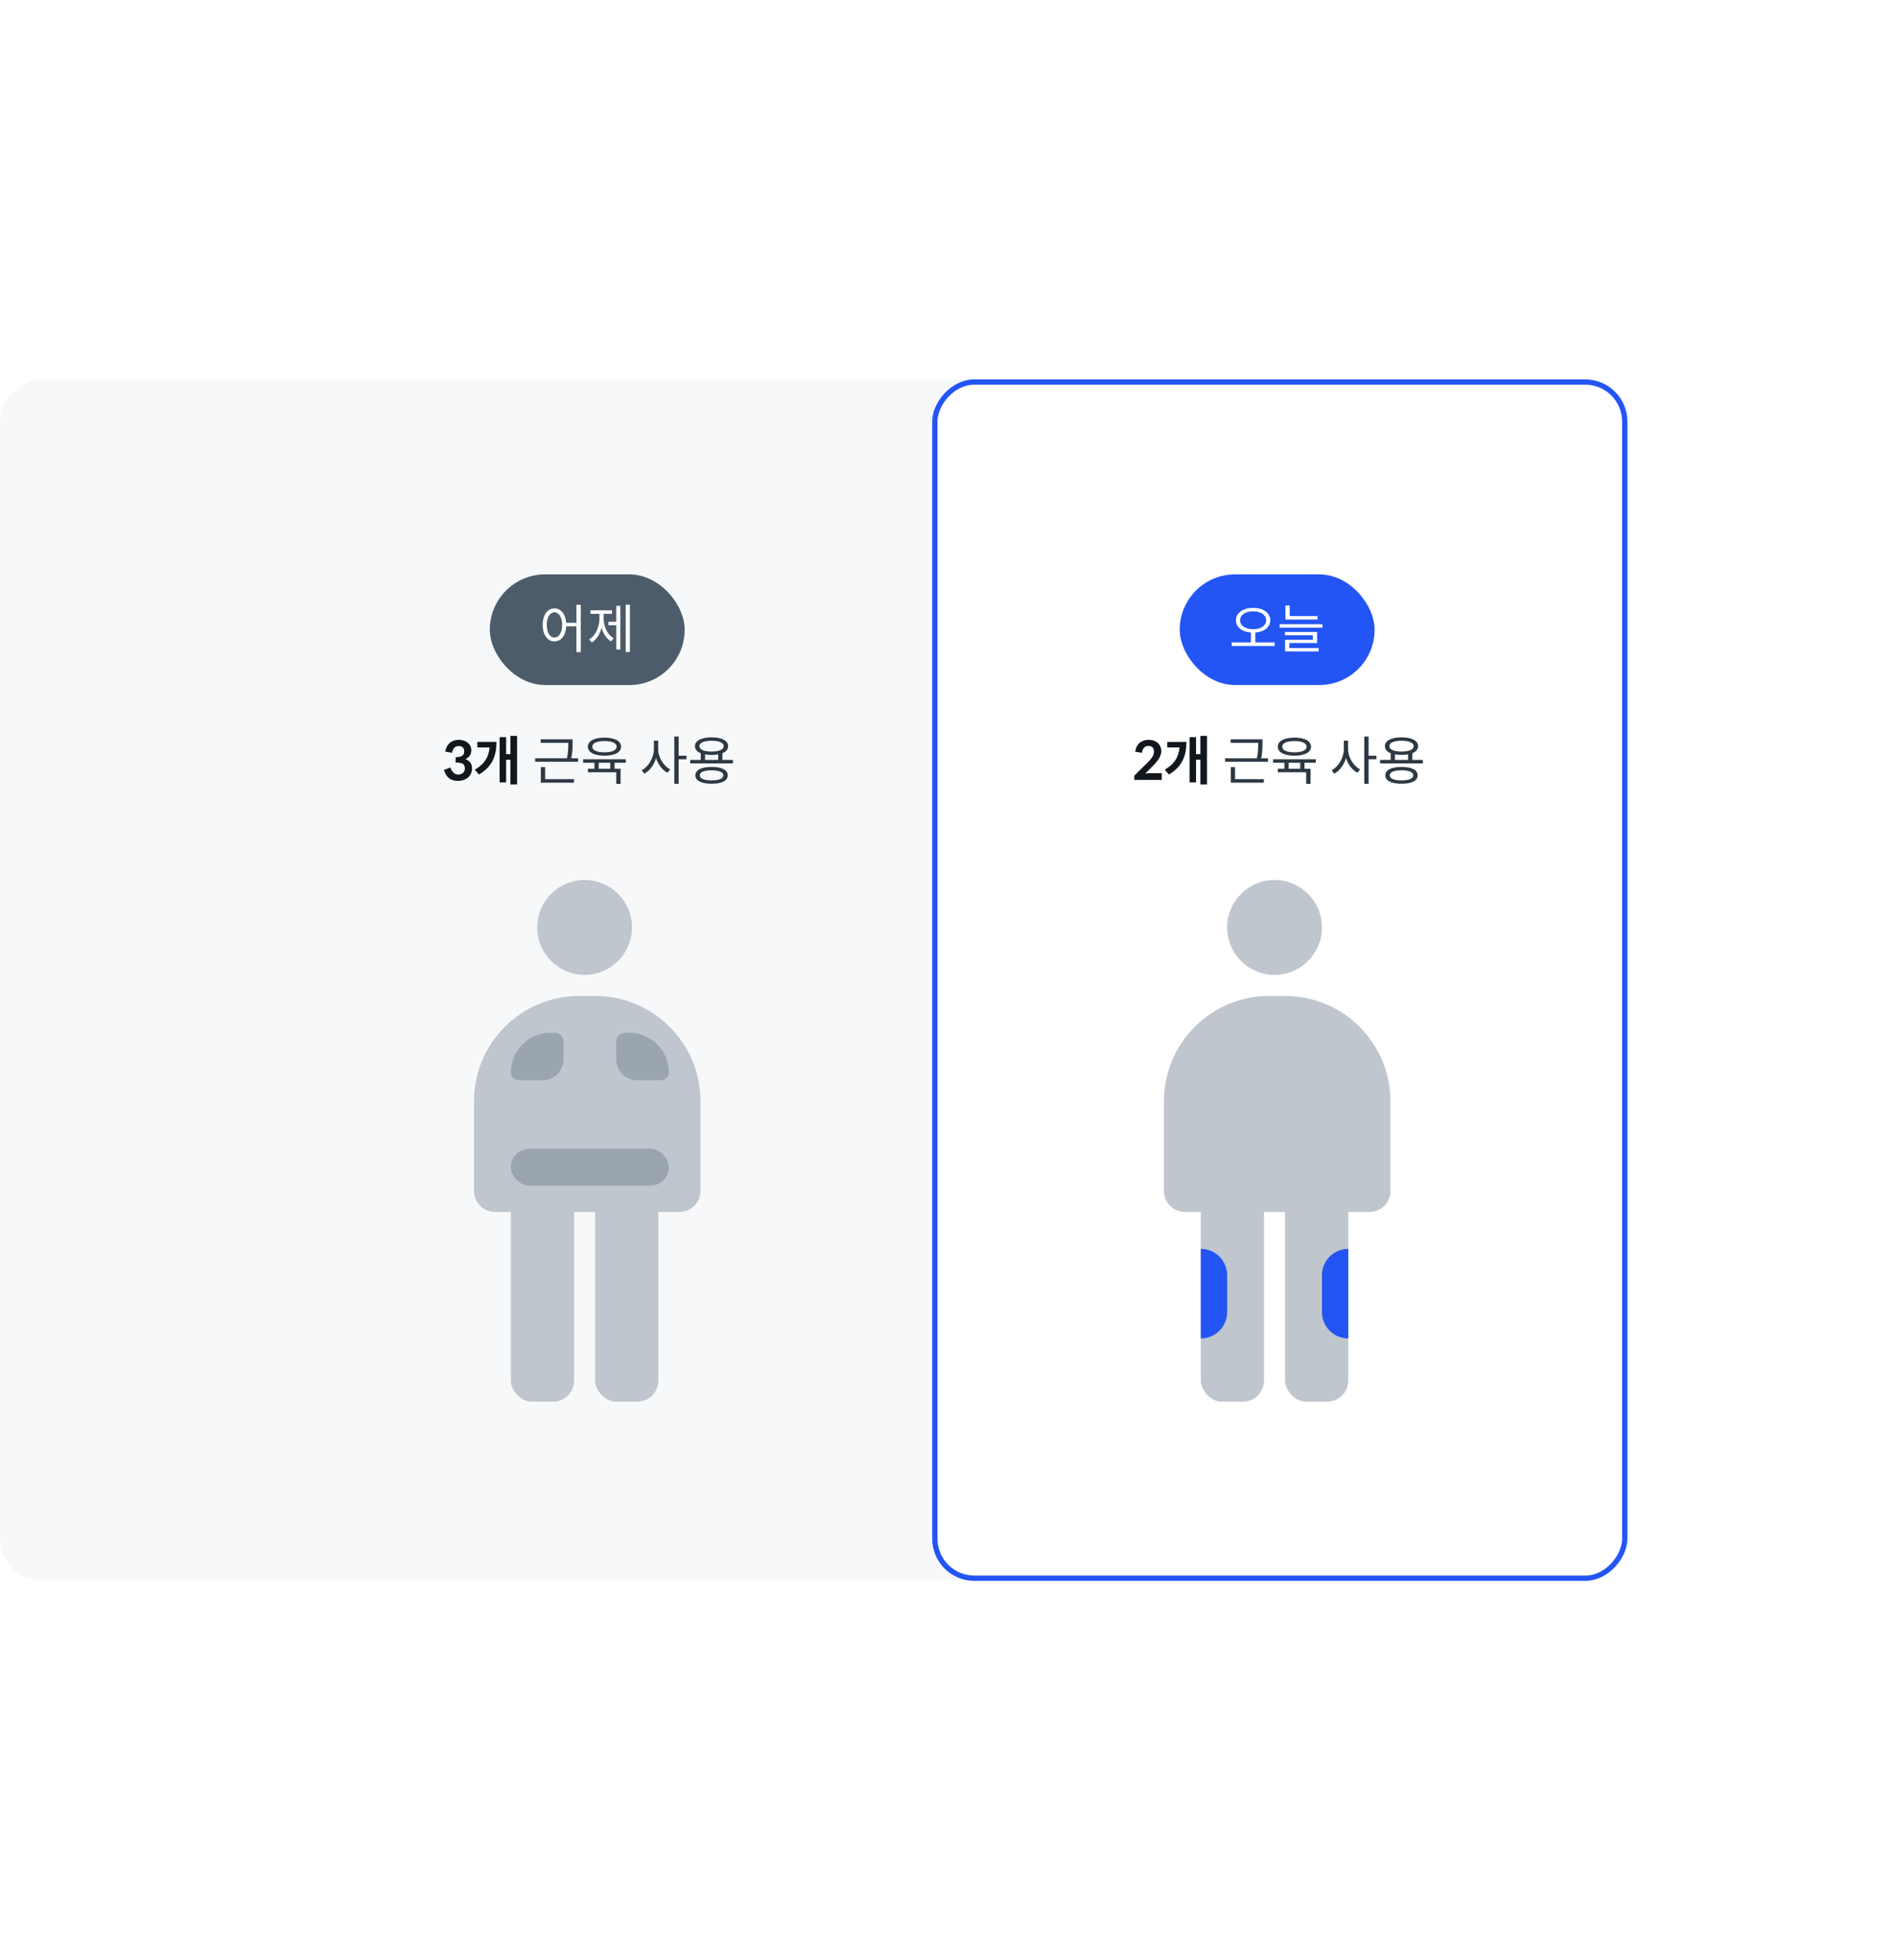<svg width="360" height="372" viewBox="0 0 360 372" fill="none" xmlns="http://www.w3.org/2000/svg">
<rect width="360" height="372" fill="white"/>
<rect width="309" height="228" rx="8" transform="matrix(1 0 0 -1 0 300)" fill="#F6F8F9"/>
<g filter="url(#filter0_d)">
<rect width="132" height="228" rx="8" transform="matrix(1 0 0 -1 177 300)" fill="white"/>
<rect x="0.5" y="-0.5" width="131" height="227" rx="7.5" transform="matrix(1 0 0 -1 177 299)" stroke="#2355F5"/>
</g>
<path d="M218.14 140.4C216.77 140.4 215.78 141.12 215.54 142.65L216.85 142.87C216.86 142.67 216.88 142.52 216.93 142.37C217.09 141.93 217.49 141.55 218.05 141.55C218.7 141.55 219.11 141.91 219.11 142.6C219.11 143.37 218.64 143.97 217.88 144.73L215.37 147.2V148H220.58V146.74H218.18C217.95 146.74 217.71 146.75 217.44 146.82L218.99 145.26C219.73 144.49 220.47 143.62 220.5 142.57C220.5 141.29 219.53 140.4 218.14 140.4ZM229.177 139.65H227.917V143.12H227.097V139.89H225.867V148.47H227.097V144.18H227.917V148.86H229.177V139.65ZM225.267 140.79H221.637V141.84H223.967C223.807 143.63 223.007 144.99 221.167 146.06L221.937 146.98C224.507 145.48 225.267 143.37 225.267 140.79Z" fill="#11171C"/>
<path d="M240.763 143.9H239.483C239.713 142.66 239.713 141.77 239.713 141V140.3H233.653V140.97H238.903V141C238.903 141.79 238.903 142.66 238.653 143.9H232.613V144.56H240.763V143.9ZM234.503 147.86V145.57H233.693V148.53H239.973V147.86H234.503ZM245.772 143.41C247.712 143.41 248.922 142.78 248.922 141.7C248.922 140.62 247.712 139.98 245.772 139.98C243.842 139.98 242.622 140.62 242.622 141.7C242.622 142.78 243.842 143.41 245.772 143.41ZM245.772 140.63C247.222 140.63 248.082 141.02 248.082 141.7C248.082 142.38 247.222 142.77 245.772 142.77C244.322 142.77 243.462 142.38 243.462 141.7C243.462 141.02 244.322 140.63 245.772 140.63ZM247.692 144.75H249.832V144.09H241.722V144.75H243.862V145.89H242.622V146.55H248.012V148.75H248.832V145.89H247.692V144.75ZM246.872 144.75V145.89H244.682V144.75H246.872ZM261.337 144.09V143.41H259.857V139.78H259.037V148.74H259.857V144.09H261.337ZM255.967 142.16V140.55H255.157V142.16C255.157 143.79 254.137 145.5 252.847 146.17L253.337 146.83C254.347 146.27 255.177 145.19 255.567 143.86C255.967 145.1 256.777 146.14 257.737 146.65L258.247 146C256.997 145.36 255.967 143.73 255.967 142.16ZM270.167 144.21H268.167V142.94C268.857 142.66 269.257 142.2 269.257 141.6C269.257 140.56 268.057 139.93 266.107 139.93C264.167 139.93 262.957 140.56 262.957 141.6C262.957 142.21 263.327 142.66 264.057 142.95V144.21H262.047V144.87H270.167V144.21ZM263.797 141.6C263.797 140.95 264.657 140.57 266.107 140.57C267.557 140.57 268.417 140.95 268.417 141.6C268.417 142.24 267.557 142.63 266.107 142.63C264.657 142.63 263.797 142.24 263.797 141.6ZM264.867 144.21V143.16C265.237 143.23 265.657 143.26 266.107 143.26C266.587 143.26 267.007 143.23 267.357 143.16V144.21H264.867ZM266.107 145.54C264.187 145.54 263.037 146.11 263.037 147.14C263.037 148.17 264.187 148.73 266.107 148.73C268.037 148.73 269.177 148.17 269.177 147.14C269.177 146.11 268.037 145.54 266.107 145.54ZM266.107 148.1C264.697 148.1 263.867 147.75 263.867 147.14C263.867 146.53 264.697 146.18 266.107 146.18C267.517 146.18 268.347 146.53 268.347 147.14C268.347 147.75 267.517 148.1 266.107 148.1Z" fill="#2D3843"/>
<path d="M87.19 140.4C85.78 140.4 84.83 141.1 84.54 142.63C84.98 142.7 85.41 142.79 85.84 142.86C85.97 142.14 86.26 141.58 87.11 141.58C87.76 141.58 88.15 141.92 88.14 142.61C88.14 143.25 87.83 143.67 86.51 143.7V144.7C88.07 144.7 88.26 145.18 88.26 145.88C88.26 146.44 87.83 146.99 86.95 146.99C86.24 146.99 85.68 146.28 85.52 145.64L84.3 146.12C84.7 147.43 85.45 148.19 86.97 148.19C88.37 148.19 89.59 147.38 89.62 145.85C89.62 144.97 89.25 144.4 88.37 144.07C89 143.76 89.49 143.26 89.49 142.41C89.52 141.3 88.59 140.43 87.19 140.4ZM98.177 139.65H96.917V143.12H96.097V139.89H94.867V148.47H96.097V144.18H96.917V148.86H98.177V139.65ZM94.267 140.79H90.637V141.84H92.967C92.807 143.63 92.007 144.99 90.167 146.06L90.937 146.98C93.507 145.48 94.267 143.37 94.267 140.79Z" fill="#11171C"/>
<path d="M109.763 143.9H108.483C108.713 142.66 108.713 141.77 108.713 141V140.3H102.653V140.97H107.903V141C107.903 141.79 107.903 142.66 107.653 143.9H101.613V144.56H109.763V143.9ZM103.503 147.86V145.57H102.693V148.53H108.973V147.86H103.503ZM114.772 143.41C116.712 143.41 117.922 142.78 117.922 141.7C117.922 140.62 116.712 139.98 114.772 139.98C112.842 139.98 111.622 140.62 111.622 141.7C111.622 142.78 112.842 143.41 114.772 143.41ZM114.772 140.63C116.222 140.63 117.082 141.02 117.082 141.7C117.082 142.38 116.222 142.77 114.772 142.77C113.322 142.77 112.462 142.38 112.462 141.7C112.462 141.02 113.322 140.63 114.772 140.63ZM116.692 144.75H118.832V144.09H110.722V144.75H112.862V145.89H111.622V146.55H117.012V148.75H117.832V145.89H116.692V144.75ZM115.872 144.75V145.89H113.682V144.75H115.872ZM130.337 144.09V143.41H128.857V139.78H128.037V148.74H128.857V144.09H130.337ZM124.967 142.16V140.55H124.157V142.16C124.157 143.79 123.137 145.5 121.847 146.17L122.337 146.83C123.347 146.27 124.177 145.19 124.567 143.86C124.967 145.1 125.777 146.14 126.737 146.65L127.247 146C125.997 145.36 124.967 143.73 124.967 142.16ZM139.167 144.21H137.167V142.94C137.857 142.66 138.257 142.2 138.257 141.6C138.257 140.56 137.057 139.93 135.107 139.93C133.167 139.93 131.957 140.56 131.957 141.6C131.957 142.21 132.327 142.66 133.057 142.95V144.21H131.047V144.87H139.167V144.21ZM132.797 141.6C132.797 140.95 133.657 140.57 135.107 140.57C136.557 140.57 137.417 140.95 137.417 141.6C137.417 142.24 136.557 142.63 135.107 142.63C133.657 142.63 132.797 142.24 132.797 141.6ZM133.867 144.21V143.16C134.237 143.23 134.657 143.26 135.107 143.26C135.587 143.26 136.007 143.23 136.357 143.16V144.21H133.867ZM135.107 145.54C133.187 145.54 132.037 146.11 132.037 147.14C132.037 148.17 133.187 148.73 135.107 148.73C137.037 148.73 138.177 148.17 138.177 147.14C138.177 146.11 137.037 145.54 135.107 145.54ZM135.107 148.1C133.697 148.1 132.867 147.75 132.867 147.14C132.867 146.53 133.697 146.18 135.107 146.18C136.517 146.18 137.347 146.53 137.347 147.14C137.347 147.75 136.517 148.1 135.107 148.1Z" fill="#2D3843"/>
<rect x="224" y="109" width="37" height="21" rx="10.5" fill="#2355F5"/>
<path d="M238.351 121.91V120.04C240.021 119.93 241.191 119.02 241.191 117.71C241.191 116.28 239.831 115.36 237.941 115.36C236.051 115.36 234.671 116.28 234.671 117.71C234.671 119.02 235.851 119.93 237.521 120.04V121.91H233.871V122.59H242.021V121.91H238.351ZM235.461 117.71C235.461 116.68 236.501 116.01 237.941 116.01C239.371 116.01 240.411 116.68 240.411 117.71C240.411 118.74 239.371 119.41 237.941 119.41C236.501 119.41 235.461 118.74 235.461 117.71ZM250.16 116.91H244.88V114.9H244.07V117.57H250.16V116.91ZM242.97 118.45V119.12H251.11V118.45H242.97ZM244.82 122.03H250.08V119.93H243.98V120.56H249.26V121.42H244V123.62H250.38V122.98H244.82V122.03Z" fill="white"/>
<rect x="93" y="109" width="37" height="21" rx="10.5" fill="#4D5C6A"/>
<path d="M109.451 114.77V118.19H107.501C107.371 116.51 106.491 115.46 105.281 115.46C103.971 115.46 103.041 116.68 103.041 118.59C103.041 120.5 103.971 121.72 105.281 121.72C106.531 121.72 107.421 120.62 107.501 118.86H109.451V123.76H110.271V114.77H109.451ZM105.281 120.99C104.421 120.99 103.821 120.05 103.821 118.59C103.821 117.14 104.421 116.2 105.281 116.2C106.131 116.2 106.731 117.14 106.731 118.59C106.731 120.05 106.131 120.99 105.281 120.99ZM118.81 114.76V123.73H119.6V114.76H118.81ZM117.01 117.99H115.53V118.66H117.01V123.27H117.79V114.97H117.01V117.99ZM114.61 116.49H116.21V115.82H112.12V116.49H113.82V117.3C113.82 118.95 113.13 120.58 111.87 121.33L112.37 121.94C113.26 121.38 113.91 120.35 114.22 119.1C114.53 120.27 115.14 121.2 116.02 121.72L116.52 121.12C115.28 120.42 114.61 118.86 114.61 117.3V116.49Z" fill="white"/>
<circle cx="242" cy="176" r="9" fill="#BFC6CD"/>
<path d="M221 209C221 197.954 229.954 189 241 189H244C255.046 189 264 197.954 264 209V226C264 228.209 262.209 230 260 230H225C222.791 230 221 228.209 221 226V209Z" fill="#BFC6CD"/>
<rect x="228" y="222" width="12" height="44" rx="4" fill="#BFC6CD"/>
<rect x="244" y="222" width="12" height="44" rx="4" fill="#BFC6CD"/>
<path d="M228 237C230.761 237 233 239.239 233 242V249C233 251.761 230.761 254 228 254V237Z" fill="#2355F5"/>
<path d="M256 254C253.239 254 251 251.761 251 249L251 242C251 239.239 253.239 237 256 237L256 254Z" fill="#2355F5"/>
<circle cx="111" cy="176" r="9" fill="#BFC6CD"/>
<path d="M90 209C90 197.954 98.954 189 110 189H113C124.046 189 133 197.954 133 209V226C133 228.209 131.209 230 129 230H94C91.791 230 90 228.209 90 226V209Z" fill="#BFC6CD"/>
<rect x="97" y="222" width="12" height="44" rx="4" fill="#BFC6CD"/>
<rect x="113" y="222" width="12" height="44" rx="4" fill="#BFC6CD"/>
<path d="M97 203.5C97 199.358 100.358 196 104.5 196H105.333C106.254 196 107 196.746 107 197.667V201C107 203.209 105.209 205 103 205H98.5C97.672 205 97 204.328 97 203.5Z" fill="#9AA5AF"/>
<path d="M117 197.667C117 196.746 117.746 196 118.667 196H119.5C123.642 196 127 199.358 127 203.5C127 204.328 126.328 205 125.5 205H121C118.791 205 117 203.209 117 201V197.667Z" fill="#9AA5AF"/>
<rect x="97" y="218" width="30" height="7" rx="3.5" fill="#9AA5AF"/>
<defs>
<filter id="filter0_d" x="162" y="57" width="162" height="258" filterUnits="userSpaceOnUse" color-interpolation-filters="sRGB">
<feFlood flood-opacity="0" result="BackgroundImageFix"/>
<feColorMatrix in="SourceAlpha" type="matrix" values="0 0 0 0 0 0 0 0 0 0 0 0 0 0 0 0 0 0 127 0"/>
<feOffset/>
<feGaussianBlur stdDeviation="7.5"/>
<feColorMatrix type="matrix" values="0 0 0 0 0 0 0 0 0 0 0 0 0 0 0 0 0 0 0.1 0"/>
<feBlend mode="normal" in2="BackgroundImageFix" result="effect1_dropShadow"/>
<feBlend mode="normal" in="SourceGraphic" in2="effect1_dropShadow" result="shape"/>
</filter>
<linearGradient id="paint0_linear" x1="-18.5" y1="104.757" x2="160.5" y2="104.757" gradientUnits="userSpaceOnUse">
<stop stop-color="white"/>
<stop offset="1" stop-color="white" stop-opacity="0"/>
</linearGradient>
<linearGradient id="paint1_linear" x1="66" y1="0" x2="66" y2="228" gradientUnits="userSpaceOnUse">
<stop stop-color="white"/>
<stop offset="1" stop-color="white" stop-opacity="0"/>
</linearGradient>
<linearGradient id="paint2_linear" x1="242.5" y1="112" x2="242.5" y2="127" gradientUnits="userSpaceOnUse">
<stop stop-color="white"/>
<stop offset="1" stop-color="white" stop-opacity="0"/>
</linearGradient>
<linearGradient id="paint3_linear" x1="111.5" y1="112" x2="111.5" y2="127" gradientUnits="userSpaceOnUse">
<stop stop-color="white"/>
<stop offset="1" stop-color="white" stop-opacity="0"/>
</linearGradient>
</defs>
</svg>
